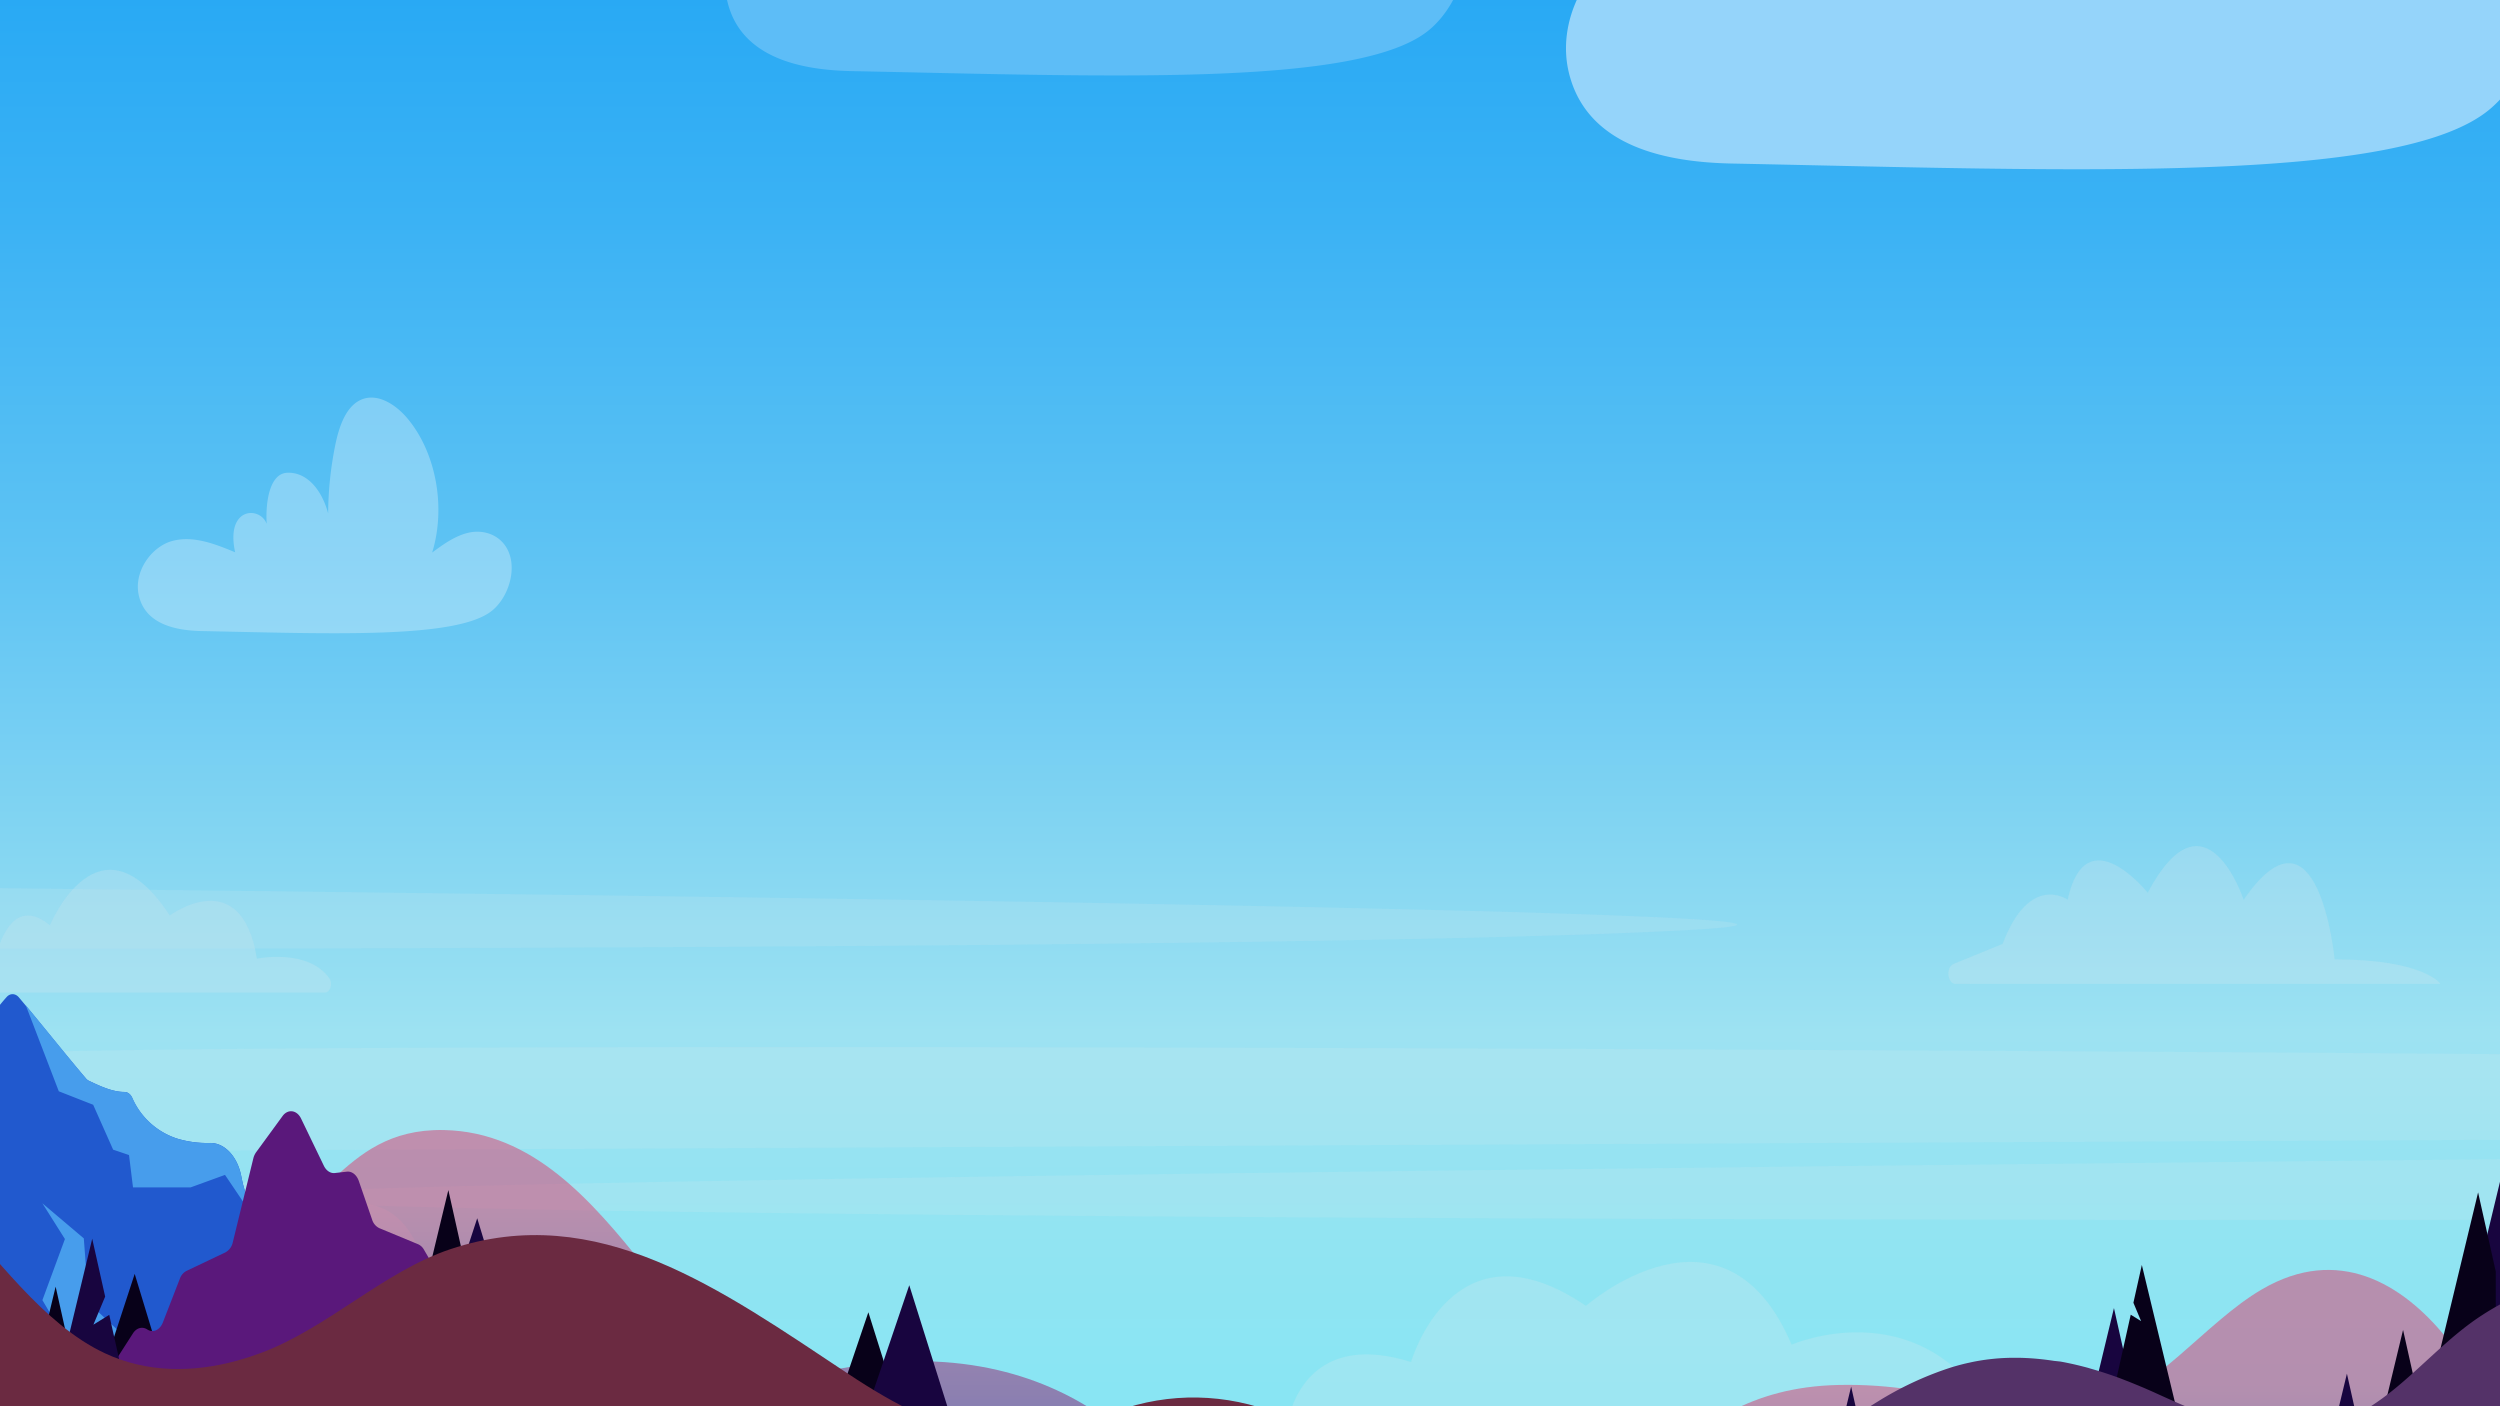 <svg xmlns="http://www.w3.org/2000/svg" xmlns:xlink="http://www.w3.org/1999/xlink" width="1600" height="900" viewBox="0 0 1600 900">
  <defs>
    <style>
      .b95f97f6-11de-4eff-a751-7d0b3f065695 {
        mask: url(#ad497c83-a5e8-4660-a4dc-972391d61578);
        filter: url(#ea270b18-a71e-487c-82a1-ae08d4d4455b);
      }

      .a0b4af59-6ddc-4d2b-9a75-e844e02cccc5, .ef2f2e53-2502-45e8-8143-102aa80f26e8 {
        mix-blend-mode: multiply;
      }

      .a0b4af59-6ddc-4d2b-9a75-e844e02cccc5 {
        fill: url(#bf21a4cc-6c37-452c-b71b-15eb532da3ce);
      }

      .b0e0a982-0c90-417d-b5ba-77056942198a {
        mask: url(#ba09a3a1-fd1a-445c-b638-0e28cc84fff8);
        filter: url(#bab1e87f-fa38-4273-ba05-04ce45d99fbc);
      }

      .ef2f2e53-2502-45e8-8143-102aa80f26e8 {
        fill: url(#bf595b5b-3b0f-4938-ab1d-47ca5749c8c9);
      }

      .af4c0fb9-4424-4632-8706-d98e9d2f65a1 {
        fill: none;
      }

      .e89499df-ec29-4b30-8f49-160695751dfe {
        isolation: isolate;
      }

      .ab0d9dc1-e120-49b6-8c1e-d0f6252a45cf {
        clip-path: url(#f8e37e07-182c-44b6-8a0a-8f8dc82f5727);
      }

      .f45a4e70-fe3f-4464-87a4-52a57c084f38 {
        clip-path: url(#b80cd430-ddae-40cc-95ea-546f2cd7ab1f);
      }

      .ad99707c-c522-4476-955c-be0e34ed1a4f {
        fill: url(#b0b40a08-91be-41bb-89df-c2639600675f);
      }

      .a292ed58-f37e-4b0e-99f3-99b39d6447bd {
        opacity: 0.53;
      }

      .a806ec36-780b-447d-8da8-569f448afa21, .fa2d753d-6e34-4011-9698-70f17754691e {
        fill: #dfe8eb;
        mix-blend-mode: screen;
      }

      .fa2d753d-6e34-4011-9698-70f17754691e {
        opacity: 0.44;
      }

      .a806ec36-780b-447d-8da8-569f448afa21 {
        opacity: 0.3;
      }

      .a4b2c38b-a985-4d59-8d05-7224e1804ccd, .aa63cfc3-58f6-4f44-a7aa-e274d91662d2 {
        opacity: 0.55;
      }

      .a4b2c38b-a985-4d59-8d05-7224e1804ccd {
        fill: url(#a5e94aa7-a719-47d0-97e7-dff2a4f18bda);
      }

      .aa63cfc3-58f6-4f44-a7aa-e274d91662d2 {
        fill: url(#b8a159bf-f2b9-4c4b-9d1a-308d1fe74ea8);
      }

      .a435cc55-f3dc-4bdc-8f81-64ac44a9190d {
        fill: #080119;
      }

      .b2a90306-c197-4f6f-8288-978ccefd5085 {
        fill: #18053f;
      }

      .a01c4322-d7e1-4bf5-b2ce-53241291e65c {
        fill: #2159ce;
      }

      .e4e652ba-1803-4616-9e55-2253f8dc8981 {
        fill: #479dec;
      }

      .a9cc7f61-9703-449f-a778-bc876d011295 {
        fill: #5a187b;
      }

      .aa798392-683c-4059-86ec-4f465280e0b4 {
        mask: url(#a845c3b1-b7c4-49d6-b0f7-dfd774495244);
      }

      .bff29328-b586-43f3-9868-4245b50ac8e4 {
        fill: url(#aabcbc78-bebe-490c-85bf-a61c5d61c0e8);
      }

      .b41a9c90-013b-4b21-9128-749a2457776c {
        fill: #6b2a41;
      }

      .e3304b58-8538-4ad5-bb43-96caedeb1306 {
        fill: #543268;
      }

      .a5378dae-5b38-4159-8ebb-6b5887d384fd {
        mask: url(#a7e8a1ff-85eb-4797-bbeb-7ad0d89e2e92);
      }

      .b0991c32-0460-4ffb-a3dd-91e53f7ff03d {
        opacity: 0.51;
        fill: url(#a71949b3-0ad9-4c7e-a1aa-ee1e926b0f02);
      }

      .fcf959f0-2810-47d0-bc24-6b4512ab4b45 {
        fill: #fff;
        opacity: 0.29;
      }

      .b9f46149-324f-4a0c-98af-7fa6c4e924dc {
        fill: #95d4fa;
      }

      .a04ae613-07d5-40c0-8bfe-921971ad76c1 {
        fill: #5dbdf7;
      }

      .ed0ea4c3-79bf-42da-8bde-246fae1f02f3 {
        filter: url(#b3028452-1455-4853-8ac2-0874169c8d32);
      }

      .ba66f523-63ad-493c-9c2d-195f41647e37 {
        filter: url(#e7da7933-765a-4864-b407-c80f6a6a00b1);
      }
    </style>
    <filter id="e7da7933-765a-4864-b407-c80f6a6a00b1" x="62.02" y="-9551" width="125.48" height="32766" filterUnits="userSpaceOnUse" color-interpolation-filters="sRGB">
      <feFlood flood-color="#fff" result="bg"/>
      <feBlend in="SourceGraphic" in2="bg"/>
    </filter>
    <mask id="ad497c83-a5e8-4660-a4dc-972391d61578" x="62.02" y="-9551" width="125.48" height="32766" maskUnits="userSpaceOnUse">
      <g class="ba66f523-63ad-493c-9c2d-195f41647e37"/>
    </mask>
    <linearGradient id="bf21a4cc-6c37-452c-b71b-15eb532da3ce" x1="3330.5" y1="801.7" x2="3455.98" y2="801.7" gradientTransform="matrix(-1, 0, 0, 1, 3518, 0)" gradientUnits="userSpaceOnUse">
      <stop offset="0.01" stop-color="#b3b3b3"/>
      <stop offset="1"/>
    </linearGradient>
    <filter id="b3028452-1455-4853-8ac2-0874169c8d32" x="1247.26" y="-9551" width="333.95" height="32766" filterUnits="userSpaceOnUse" color-interpolation-filters="sRGB">
      <feFlood flood-color="#fff" result="bg"/>
      <feBlend in="SourceGraphic" in2="bg"/>
    </filter>
    <mask id="ba09a3a1-fd1a-445c-b638-0e28cc84fff8" x="1247.26" y="-9551" width="333.95" height="32766" maskUnits="userSpaceOnUse">
      <g class="ed0ea4c3-79bf-42da-8bde-246fae1f02f3"/>
    </mask>
    <linearGradient id="bf595b5b-3b0f-4938-ab1d-47ca5749c8c9" x1="1908.73" y1="898.14" x2="2276.35" y2="900.05" xlink:href="#bf21a4cc-6c37-452c-b71b-15eb532da3ce"/>
    <clipPath id="f8e37e07-182c-44b6-8a0a-8f8dc82f5727">
      <rect class="af4c0fb9-4424-4632-8706-d98e9d2f65a1" width="1600" height="900"/>
    </clipPath>
    <clipPath id="b80cd430-ddae-40cc-95ea-546f2cd7ab1f">
      <rect class="af4c0fb9-4424-4632-8706-d98e9d2f65a1" x="-33.33" y="-151.51" width="1648.15" height="1138.11"/>
    </clipPath>
    <linearGradient id="b0b40a08-91be-41bb-89df-c2639600675f" x1="790.74" y1="-154.67" x2="790.74" y2="1027.67" gradientUnits="userSpaceOnUse">
      <stop offset="0" stop-color="#1ca3f4"/>
      <stop offset="0.1" stop-color="#24a7f4"/>
      <stop offset="0.25" stop-color="#3bb2f4"/>
      <stop offset="0.44" stop-color="#60c4f3"/>
      <stop offset="0.65" stop-color="#93ddf2"/>
      <stop offset="0.69" stop-color="#9de2f2"/>
      <stop offset="1" stop-color="#7de7f3"/>
    </linearGradient>
    <linearGradient id="a5e94aa7-a719-47d0-97e7-dff2a4f18bda" x1="1318.31" y1="886.51" x2="1318.31" y2="1138.43" gradientTransform="matrix(-1, 0, 0, 1, 2461.47, 0)" gradientUnits="userSpaceOnUse">
      <stop offset="0" stop-color="#d64976"/>
      <stop offset="0.99" stop-color="#5a187b"/>
    </linearGradient>
    <linearGradient id="b8a159bf-f2b9-4c4b-9d1a-308d1fe74ea8" x1="361.86" y1="775.82" x2="361.86" y2="980.88" gradientTransform="matrix(1, 0, 0, 1, 0, 0)" xlink:href="#a5e94aa7-a719-47d0-97e7-dff2a4f18bda"/>
    <filter id="ea270b18-a71e-487c-82a1-ae08d4d4455b" x="62.02" y="705.21" width="125.48" height="193" filterUnits="userSpaceOnUse" color-interpolation-filters="sRGB">
      <feFlood flood-color="#fff" result="bg"/>
      <feBlend in="SourceGraphic" in2="bg"/>
    </filter>
    <mask id="a845c3b1-b7c4-49d6-b0f7-dfd774495244" x="62.02" y="705.21" width="125.48" height="193" maskUnits="userSpaceOnUse">
      <g class="b95f97f6-11de-4eff-a751-7d0b3f065695">
        <polygon class="a0b4af59-6ddc-4d2b-9a75-e844e02cccc5" points="62.02 889.28 63.11 898.2 78.76 876.64 106.82 876.64 127.51 839.27 159.31 831.32 177.97 816.85 176.28 746.72 187.5 705.21 162.69 739.18 147.76 799.82 116.45 814.74 100.79 855.1 88.87 847.34 62.02 889.28"/>
      </g>
    </mask>
    <linearGradient id="aabcbc78-bebe-490c-85bf-a61c5d61c0e8" x1="3334.91" y1="804.72" x2="3455.98" y2="804.72" gradientTransform="matrix(-1, 0, 0, 1, 3518, 0)" gradientUnits="userSpaceOnUse">
      <stop offset="0.01" stop-color="#18053f"/>
      <stop offset="1" stop-color="#18053f"/>
    </linearGradient>
    <filter id="bab1e87f-fa38-4273-ba05-04ce45d99fbc" x="1247.26" y="846.78" width="333.95" height="103.65" filterUnits="userSpaceOnUse" color-interpolation-filters="sRGB">
      <feFlood flood-color="#fff" result="bg"/>
      <feBlend in="SourceGraphic" in2="bg"/>
    </filter>
    <mask id="a7e8a1ff-85eb-4797-bbeb-7ad0d89e2e92" x="1247.26" y="846.78" width="333.95" height="103.65" maskUnits="userSpaceOnUse">
      <g class="b0e0a982-0c90-417d-b5ba-77056942198a">
        <path class="ef2f2e53-2502-45e8-8143-102aa80f26e8" d="M1247.26,875.52c39.36,2.5,78.64,8.53,112.89,28.48,23.26,13.54,43.62,33.22,68.88,41.79,26.74,9.09,56.77,4.34,81.39-10s43.94-37.76,56.92-64.22c4.14-8.45,8.1-17.71,13.88-24.76-23.56,17.3-42.82,41-67.87,55.69-26.16,15.38-51.22,16.42-76.14,10.73-19.18-4.36-38.27-12.73-57.71-21.59a290.48,290.48,0,0,0-43.3-16.05c-28.66-7.84-58.18-9.75-87.82-.41Z"/>
      </g>
    </mask>
    <linearGradient id="a71949b3-0ad9-4c7e-a1aa-ee1e926b0f02" x1="1908.73" y1="898.14" x2="2276.35" y2="900.05" gradientTransform="matrix(-1, 0, 0, 1, 3518, 0)" gradientUnits="userSpaceOnUse">
      <stop offset="0.01" stop-color="#d64976"/>
      <stop offset="1" stop-color="#d64976"/>
    </linearGradient>
  </defs>
  <g class="e89499df-ec29-4b30-8f49-160695751dfe">
    <g id="b31a166a-3f56-47f7-835f-05f7ad0f3b64" data-name="Layer 1">
      <g class="ab0d9dc1-e120-49b6-8c1e-d0f6252a45cf">
        <g>
          <g>
            <g class="f45a4e70-fe3f-4464-87a4-52a57c084f38">
              <rect class="ad99707c-c522-4476-955c-be0e34ed1a4f" x="-33.33" y="-151.51" width="1648.15" height="1138.11"/>
              <g class="a292ed58-f37e-4b0e-99f3-99b39d6447bd">
                <path class="fa2d753d-6e34-4011-9698-70f17754691e" d="M1562.29,941.91c-35.3,12.57-62.63,52.51-62.63,52.51,0-82.24-101-63.84-101-63.84-28.72-62.21-124.8-27.62-124.8-27.62-47.31-77.38-127.22-42.39-127.22-42.39C1103,758.25,1015,835.77,1015,835.77c-85-58-111.94,35.9-111.94,35.9-76.16-23.71-80.44,47.07-80.44,47.07C573.37,1003.37,840,1165.56,840,1165.56s435.79-20.44,630.36-12.11c36.83,1.58,67.08,1.43,91.91.14Z"/>
                <path class="fa2d753d-6e34-4011-9698-70f17754691e" d="M276.34,861.19c2.92-109-56.84-89.61-56.84-89.61-56.84-63.28-99.6,30-99.6,30C44.19,718.54,21.68,845,21.68,845c-25.27-9.47-42.83-4.22-55,8v223.78c39.19,9.76,89-1.61,89-1.61l257.16,11s53.71-52.81,58.87-148.75S276.34,861.19,276.34,861.19Z"/>
                <path class="fa2d753d-6e34-4011-9698-70f17754691e" d="M1278.83,629.67H1561.9S1551.61,614,1494.17,614c0,0-10.24-107.77-58.22-38.17,0,0-24.45-74.09-61.41-4.49,0,0-39.52-49.39-51.24,4.49,0,0-24.35-17.57-41.61,28.26l-31.34,12.79c-5.25,2.15-4.13,12.83,1.34,12.83Z"/>
                <path class="fa2d753d-6e34-4011-9698-70f17754691e" d="M-33,626.7c3.72-7.36,11.87-15.46,28.76-6.23,0,0,7.05-52.2,36.2-28.27,0,0,31.19-75.56,76.69-6.28,0,0,45.88-34,55.75,27.61,0,0,32.54-6.74,46.3,12.44,2.47,3.43.71,9.26-2.79,9.26H-29.81C-33,635.23-34.87,630.29-33,626.7Z"/>
                <path class="a806ec36-780b-447d-8da8-569f448afa21" d="M-33.33,568.08v39s874.93,1.41,1114.12-11.85C1290.27,583.64,385.44,572.51-33.33,568.08Z"/>
                <path class="a806ec36-780b-447d-8da8-569f448afa21" d="M-33.33,675.39v61.7l1648.14-7.69V674.74C1346.89,672.44,91.14,665.27-33.33,675.39Z"/>
                <path class="a806ec36-780b-447d-8da8-569f448afa21" d="M1614.81,741.74v39S410.25,782.19,171.06,768.92C-38.42,757.3,1196,746.17,1614.81,741.74Z"/>
              </g>
            </g>
            <g>
              <g>
                <g>
                  <path class="a4b2c38b-a985-4d59-8d05-7224e1804ccd" d="M1447.94,825c95.94-55.63,165.48,93.09,166.39,148.1.61,36.7-88.8,83.17-110.13,108.75-16.25,19.48-40.25,24.49-62.71,28.07-65.7,10.46-755.27-13.06-755.27-13.06-52.78-49.39,40.81-171,287.6-124.4,82,15.5,88.09-83.34,202.53-86.08,69.36-1.67,111.49,25.12,162.47,14.23C1379.11,892,1410.93,846.44,1447.94,825Z"/>
                  <path class="aa63cfc3-58f6-4f44-a7aa-e274d91662d2" d="M48,716.15c-53.75-7-76.81,81.78-77.72,127.54-.61,30.53.21,64.83,21.52,86.11C8.05,946,32,950.17,54.47,953.15c65.63,8.7,699.07,6.43,699.07,6.43-2.13-11.36-72.56-121.05-238.37-78.75C435,901.28,398.4,725.51,284.08,723.23,214.8,721.84,208,788.1,157,779.05,116.79,771.9,88.55,721.42,48,716.15Z"/>
                  <polygon class="a435cc55-f3dc-4bdc-8f81-64ac44a9190d" points="525.46 929.19 583.82 929.19 555.75 839.85 525.46 929.19"/>
                  <polygon class="b2a90306-c197-4f6f-8288-978ccefd5085" points="533.01 966.84 627.28 966.84 581.93 822.53 533.01 966.84"/>
                  <g>
                    <path class="a01c4322-d7e1-4bf5-b2ce-53241291e65c" d="M-35.72,713.6V931.7l375.29-7.82c-.2-14.35-10.21-25-20.17-29.8s-20.94-6.35-30-13.68a43.7,43.7,0,0,1-8.4-9.12c-7.34-10.42-12-24.49-16.07-38.36-.92-3.17-3.19-5.24-5.71-5.24-14.45,0-28.63-1.71-42.76,2.71-10.67,3.32-22.6-2.37-29.38-14-5.14-8.81-7.38-20.38-13.07-28.54-3.31-4.76-7.59-8.07-11-12.73-.37-.5-.71-1-1-1.52-3.84-5.86-6.12-13.07-7.58-20.78-2.37-12.4-10.47-21.4-19.94-21.32a66.33,66.33,0,0,1-21.25-2.83A47.29,47.29,0,0,1,84.61,702.7c-1-2.34-2.93-3.84-5-3.84-6.71,0-13.4-2.8-19.79-5.73L57,691.79a6,6,0,0,1-2.06-1.61c-1-1.17-2-2.34-3-3.53C40.2,672.71,28.48,658,16.75,643.89c-.15-.19-.31-.36-.46-.55v0c-1.4-1.67-2.79-3.34-4.19-5-2.22-2.64-5.57-2.79-7.85-.24-1.31,1.46-2.59,2.95-3.85,4.5a177.13,177.13,0,0,0-25.88,42.93,203.72,203.72,0,0,0-7.65,20.83C-33.89,708.79-34.88,711.14-35.72,713.6Z"/>
                    <polygon class="e4e652ba-1803-4616-9e55-2253f8dc8981" points="83.42 858.86 56.76 833.85 53.63 792.56 27.14 770.14 41.55 792.99 27.14 832.09 62.75 892.49 92.01 892.49 83.42 858.86"/>
                    <path class="e4e652ba-1803-4616-9e55-2253f8dc8981" d="M16.48,643.34l21.15,55.09,22,8.62L72.4,735.78l10.17,3.45,2.55,20.7H122l22-8,18.24,27-.24-5.33c-3.83-5.86-6.11-13.07-7.57-20.78-2.37-12.4-10.47-21.4-19.92-21.32a66.23,66.23,0,0,1-21.24-2.83A47.3,47.3,0,0,1,84.76,702.7c-1-2.34-2.92-3.84-5-3.84-6.7,0-13.39-2.8-19.78-5.73l-2.9-1.34a6,6,0,0,1-2.06-1.61C42.21,675,29.35,658.83,16.48,643.34Z"/>
                    <polygon class="a435cc55-f3dc-4bdc-8f81-64ac44a9190d" points="59.57 896.63 110.9 896.63 86.21 815.29 59.57 896.63"/>
                    <polygon class="a435cc55-f3dc-4bdc-8f81-64ac44a9190d" points="9.75 930.78 59.57 930.78 35.61 823.46 9.75 930.78"/>
                    <polygon class="a435cc55-f3dc-4bdc-8f81-64ac44a9190d" points="261.08 868.95 310.9 868.95 286.94 761.64 261.08 868.95"/>
                    <polygon class="b2a90306-c197-4f6f-8288-978ccefd5085" points="278.78 861.01 330.11 861.01 305.42 779.68 278.78 861.01"/>
                    <path class="a9cc7f61-9703-449f-a778-bc876d011295" d="M64.38,885.6a13,13,0,0,0-1.77,8.5l.5,4.1,2.73,22.18A10.57,10.57,0,0,0,70.07,928l54.07,35.39a5.92,5.92,0,0,0,4.2,1l120.42-18.79a7.6,7.6,0,0,0,5.36-4.28L298,857.77a13.45,13.45,0,0,0-.23-12.46L271.33,799.8a8.05,8.05,0,0,0-3.77-3.5l-24.73-10.25a8.91,8.91,0,0,1-4.69-5.53l-8.5-24.67c-1.36-3.94-4.38-6.32-7.58-6l-7.75.89c-2.8.32-5.51-1.47-7.05-4.66l-14.57-30.19c-2.67-5.53-8.42-6.31-11.85-1.62l-16.9,23.14a11.37,11.37,0,0,0-1.82,4L149,795a9.53,9.53,0,0,1-4.72,6.51l-24.95,11.88a8.91,8.91,0,0,0-4.23,5l-10.83,27.89c-1.91,5-6.37,7-10.08,4.53h0c-3.11-2-6.84-1-9.1,2.55Z"/>
                    <g class="aa798392-683c-4059-86ec-4f465280e0b4">
                      <polygon class="bff29328-b586-43f3-9868-4245b50ac8e4" points="62.02 889.28 63.11 898.2 78.76 876.64 106.82 876.64 127.51 839.27 159.31 831.32 177.97 816.85 176.28 746.72 183.09 711.25 162.69 739.18 147.76 799.82 116.45 814.74 100.79 855.1 88.87 847.34 62.02 889.28"/>
                    </g>
                    <polygon class="b2a90306-c197-4f6f-8288-978ccefd5085" points="24.26 937.09 91.25 937.09 69.91 841.5 59.77 847.8 67.3 829.83 59.02 792.78 24.26 937.09"/>
                    <path class="b41a9c90-013b-4b21-9128-749a2457776c" d="M-35.72,768.61l-13.17,306,920.38-1.16c.33-.59,59.31-10.94,59.62-11.52,3.27-5.85,118.55-45.39,121.66-51.29-40.39-39.78-100.63-81.71-144.06-87.59-20.87-2.83-49.39,10-65.42-5.21-5.48-5.2-12.29-7.16-18.65-10.06C791.44,892.63,755,890.29,720.89,901c-31.07,9.75-54.25,24.67-87.57,18.87-15.18-2.64-30-7.73-44.51-14.37-15.65-7.19-30.86-16.21-45.59-26-82.13-54.45-160.57-111.59-255.06-80-42.31,14.14-78.61,50.47-120.93,66.3q-7.6,2.85-15.4,5c-28.21,7.75-57.72,7.94-84.79-4.76C27.3,847.39-2.41,804-35.72,768.61Z"/>
                  </g>
                </g>
                <g>
                  <polygon class="b2a90306-c197-4f6f-8288-978ccefd5085" points="1329.94 932.6 1374.25 932.6 1352.93 837.16 1329.94 932.6"/>
                  <polygon class="a435cc55-f3dc-4bdc-8f81-64ac44a9190d" points="1349.73 903.87 1393.5 903.87 1370.78 809.57 1365.38 833.76 1370.3 845.52 1363.67 841.41 1349.73 903.87"/>
                  <polygon class="b2a90306-c197-4f6f-8288-978ccefd5085" points="1569.02 884.88 1614.82 884.88 1614.82 789.96 1603.79 740.58 1591.93 789.78 1584.08 822.36 1569.02 884.88"/>
                  <polygon class="a435cc55-f3dc-4bdc-8f81-64ac44a9190d" points="1551.21 907.45 1597.3 907.45 1597.3 813.83 1585.98 763.14 1551.21 907.45"/>
                  <polygon class="b2a90306-c197-4f6f-8288-978ccefd5085" points="1467.26 1023.43 1534.25 1023.43 1502.03 879.13 1467.26 1023.43"/>
                  <polygon class="b2a90306-c197-4f6f-8288-978ccefd5085" points="1149.96 1031.71 1216.96 1031.71 1184.73 887.41 1149.96 1031.71"/>
                  <polygon class="a435cc55-f3dc-4bdc-8f81-64ac44a9190d" points="1503.19 995.44 1570.19 995.44 1548.85 899.86 1538.71 906.15 1546.24 888.18 1537.96 851.13 1503.19 995.44"/>
                </g>
                <g>
                  <path class="e3304b58-8538-4ad5-bb43-96caedeb1306" d="M795.94,1054.33H1613V828.56a161.37,161.37,0,0,0-17.51,8.85c-4.44,2.6-8.77,5.39-13,8.42l-1.16.84-.15.11q-1.71,1.26-3.39,2.55c-1.12.87-2.22,1.73-3.33,2.63q-3.51,2.84-6.93,5.79l-2.8,2.45c-3.21,2.83-6.36,5.71-9.51,8.58-8.3,7.61-16.54,15.29-25.28,22.19l-1.81,1.39c-1.53,1.2-3.1,2.36-4.69,3.49l-2.25,1.58-1.73,1.17c-2,1.36-4.06,2.64-6.14,3.87-1.65,1-3.27,1.86-4.9,2.72-.68.35-1.34.69-2,1-1,.49-1.92.95-2.87,1.39s-1.67.75-2.5,1.1-1.64.69-2.45,1c-1,.39-2,.77-3,1.12l-2,.68c-1.82.61-3.64,1.16-5.44,1.66h-.07c-1.81.49-3.63.92-5.44,1.29h-.06c-.91.19-1.81.37-2.71.52s-1.69.28-2.53.4l-.21,0c-.81.12-1.64.23-2.45.32-.22,0-.45.06-.66.07-.69.08-1.38.15-2.06.2l-.27,0-2,.15c-.87,0-1.73.09-2.6.12-.41,0-.81,0-1.23,0-1.06,0-2.11,0-3.17,0s-2,0-3-.06a.86.86,0,0,1-.23,0c-1,0-2-.09-3-.16s-2.1-.16-3.14-.26c-1.77-.17-3.54-.39-5.31-.64l-1.81-.27-2.31-.4h-.1q-3-.54-6-1.22l-.1,0h0l-.42-.1c-1-.24-2.08-.48-3.14-.76-.64-.14-1.26-.31-1.89-.48s-1.12-.3-1.68-.45c-.77-.2-1.53-.42-2.31-.65s-1.62-.47-2.44-.73-1.41-.42-2.11-.65-1.44-.44-2.15-.68c-1-.34-2-.68-3.06-1-2.13-.73-4.25-1.5-6.38-2.3-3.11-1.16-6.23-2.41-9.35-3.69-1-.42-2.08-.87-3.13-1.3-2.91-1.23-5.83-2.48-8.76-3.78-3.77-1.67-7.53-3.37-11.31-5.09-1.74-.79-3.5-1.58-5.25-2.33l-.27-.11q-2.2-1-4.44-1.89c-.37-.18-.75-.34-1.12-.48l-3.36-1.38-2-.81c-1.29-.52-2.57-1-3.85-1.5l-2.56-1q-4-1.47-8-2.81l-2.29-.76c-1-.31-1.92-.62-2.89-.91-1.28-.4-2.57-.78-3.85-1.15s-2.26-.65-3.39-1c-1.91-.53-3.83-1-5.75-1.49l-2.87-.68c-.8-.19-1.62-.36-2.43-.54l-2.21-.46c-1-.21-2-.42-3-.59l-1.42-.26L1315,871a.76.76,0,0,0-.21,0c-1.14-.18-2.3-.35-3.46-.51-4.78-.65-9.56-1.11-14.37-1.34-1.21-.06-2.4-.11-3.61-.14-2.37,0-4.75,0-7.12,0a2.55,2.55,0,0,0-.39,0q-4.52.12-9,.52c-1.24.13-2.47.25-3.72.4-.61.06-1.23.14-1.84.23-3.72.5-7.44,1.14-11.16,2-.84.17-1.66.36-2.5.56-.27.06-.54.11-.8.19l-1.77.45c-2.2.57-4.42,1.2-6.62,1.89l-1.12.37a211.33,211.33,0,0,0-45.36,21.27q-9.4,5.76-18.43,12.25l-.65.46c-11.1,8-21.8,16.62-32.18,25.6h0c-.64.54-1.27,1.09-1.91,1.65-14.49,12.58-30.08,30.18-46.71,45.4a202.58,202.58,0,0,1-19,15.6,97.7,97.7,0,0,1-23.07,12.64h0l-.06,0c-1.45.52-2.9,1-4.36,1.4-1,.29-1.94.53-2.9.76q-5.25,1.21-10.49,2.07-4.65.76-9.31,1.3c-15.68,1.79-31.29,1.66-46.91.94h-.22c-6.69-.31-13.38-.73-20.08-1.16-7-.44-14-.88-21.08-1.22-9.17-.43-18.37-.66-27.61-.42-42,1-83.32,15.14-118.91,38.88-.53.35-1.07.71-1.6,1.08Z"/>
                  <g class="a5378dae-5b38-4159-8ebb-6b5887d384fd">
                    <path class="b0991c32-0460-4ffb-a3dd-91e53f7ff03d" d="M1247.26,875.52c39.36,2.5,78.64,8.53,112.89,28.48,23.26,13.54,43.62,33.22,68.88,41.79,26.74,9.09,56.77,4.34,81.39-10s43.94-37.76,56.92-64.22c4.14-8.45,8.1-17.71,13.88-24.76-23.56,17.3-42.82,41-67.87,55.69-26.16,15.38-51.22,16.42-76.14,10.73-19.18-4.36-38.27-12.73-57.71-21.59a290.48,290.48,0,0,0-43.3-16.05c-28.66-7.84-58.18-9.75-87.82-.41Z"/>
                  </g>
                </g>
              </g>
              <path class="fcf959f0-2810-47d0-bc24-6b4512ab4b45" d="M315.17,390.61c10.74-8.92,16.58-28.34,8.59-40.74-5.32-8.25-15.05-10.86-23.6-9s-16.21,7.29-23.58,12.78c8.93-29,2.51-64-15.77-85.8-8.16-9.74-20.5-17.11-31-11.4-8.93,4.87-13,17.27-15.31,28.73a226.55,226.55,0,0,0-4.48,43.4c-4.5-16.54-14.6-26.64-26.34-26-11.27.61-13.83,19.17-13,32.68-4.27-11.48-26.54-10.84-20.18,18.21-13-5.38-26.74-10.82-40.12-7.28S85,366,89,381.77c4.55,18.13,24.23,21.79,40,22.11C212,405.53,293,409.06,315.17,390.61Z"/>
              <path class="b9f46149-324f-4a0c-98af-7fa6c4e924dc" d="M1593.22,70.11c28-23.23,43.19-73.78,22.37-106.09-13.83-21.47-39.19-28.26-61.45-23.54s-42.2,19-61.41,33.3c23.27-75.59,6.54-166.65-41-223.45-21.24-25.35-53.38-44.55-80.64-29.68-23.27,12.69-33.85,45-39.89,74.81a591.51,591.51,0,0,0-11.64,113c-11.73-43.07-38-69.36-68.61-67.71-29.33,1.58-36,49.91-33.72,85.09-11.14-29.88-69.13-28.23-52.57,47.42-33.74-14-69.62-28.16-104.48-18.95S993.93,6,1004.22,47.1c11.83,47.2,63.08,56.74,104.11,57.56C1324.64,109,1535.39,118.15,1593.22,70.11Z"/>
              <path class="a04ae613-07d5-40c0-8bfe-921971ad76c1" d="M914.66,19.18C936,1.47,947.58-37.06,931.71-61.69c-10.55-16.37-29.87-21.54-46.84-17.94S852.7-65.16,838.06-54.25c17.74-57.62,5-127-31.29-170.32-16.19-19.32-40.69-34-61.47-22.62-17.73,9.67-25.8,34.28-30.4,57A451.12,451.12,0,0,0,706-104c-8.94-32.83-29-52.87-52.29-51.61-22.36,1.21-27.45,38-25.71,64.86-8.49-22.77-52.69-21.51-40.07,36.15-25.72-10.67-53.06-21.47-79.64-14.45S457.85-29.66,465.7,1.64c9,36,48.08,43.25,79.35,43.87C709.93,48.79,870.57,55.8,914.66,19.18Z"/>
            </g>
          </g>
          <rect class="af4c0fb9-4424-4632-8706-d98e9d2f65a1" width="1600" height="900"/>
        </g>
      </g>
    </g>
  </g>
</svg>
